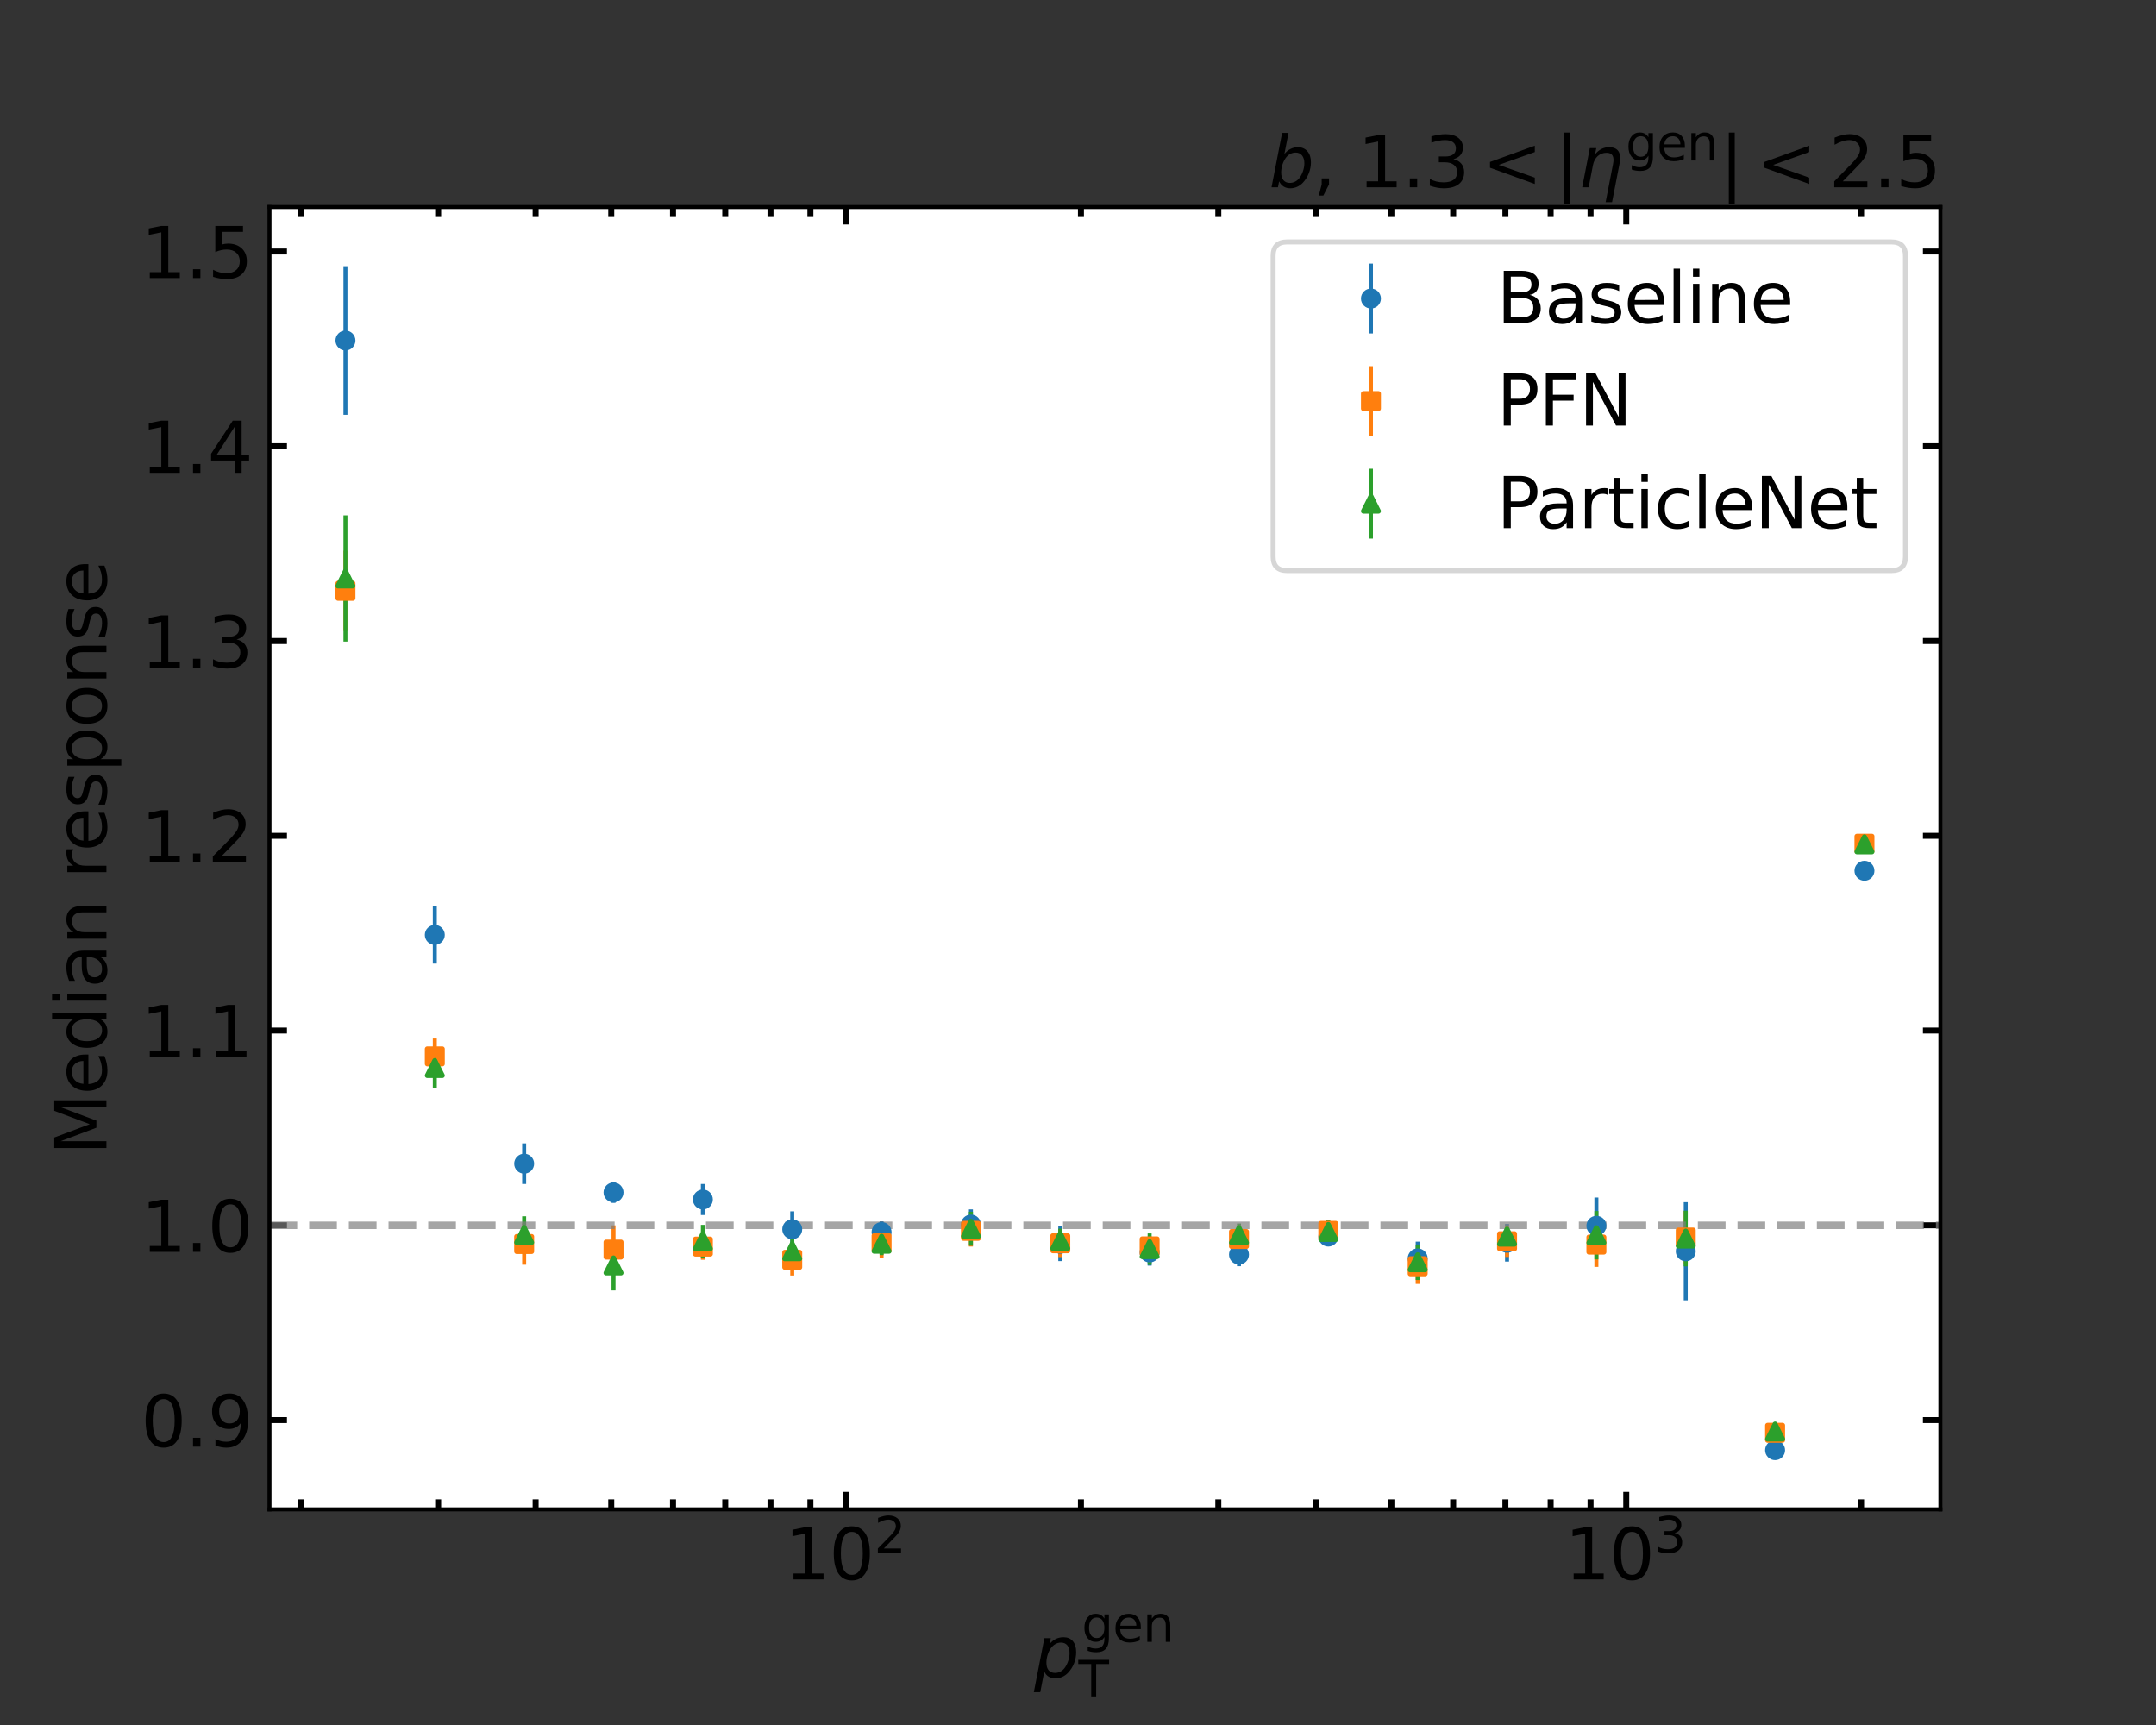 <?xml version="1.0" encoding="utf-8" standalone="no"?>
<!DOCTYPE svg PUBLIC "-//W3C//DTD SVG 1.1//EN"
  "http://www.w3.org/Graphics/SVG/1.1/DTD/svg11.dtd">
<svg xmlns:xlink="http://www.w3.org/1999/xlink" width="432pt" height="345.6pt" viewBox="0 0 432 345.6" xmlns="http://www.w3.org/2000/svg" version="1.1">
 <rect x="0" y="0" width="432" height="345.6" fill="#333333" stroke="none"/>
 <defs>
  <style type="text/css">*{stroke-linejoin: round; stroke-linecap: butt}</style>
 </defs>
 <g id="figure_1">
  <g id="patch_1">
   <path d="M 0 345.6 
L 432 345.6 
L 432 0 
L 0 0 
L 0 345.6 
z
" style="fill: none"/>
  </g>
  <g id="axes_1">
   <g id="patch_2">
    <path d="M 54 302.4 
L 388.8 302.4 
L 388.8 41.472 
L 54 41.472 
z
" style="fill: #ffffff"/>
   </g>
   <g id="matplotlib.axis_1">
    <g id="xtick_1">
     <g id="line2d_1">
      <defs>
       <path id="m50c26961e2" d="M 0 0 
L 0 -3.5 
" style="stroke: #000000; stroke-width: 1.2"/>
      </defs>
      <g>
       <use xlink:href="#m50c26961e2" x="169.531" y="302.4" style="stroke: #000000; stroke-width: 1.2"/>
      </g>
     </g>
     <g id="line2d_2">
      <defs>
       <path id="me5ca8a903e" d="M 0 0 
L 0 3.5 
" style="stroke: #000000; stroke-width: 1.2"/>
      </defs>
      <g>
       <use xlink:href="#me5ca8a903e" x="169.531" y="41.472" style="stroke: #000000; stroke-width: 1.2"/>
      </g>
     </g>
     <g id="text_1">
      <!-- $\mathdefault{10^{2}}$ -->
      <g transform="translate(157.211 316.538)scale(0.14 -0.14)">
       <defs>
        <path id="DejaVuSans-31" d="M 794 531 
L 1825 531 
L 1825 4091 
L 703 3866 
L 703 4441 
L 1819 4666 
L 2450 4666 
L 2450 531 
L 3481 531 
L 3481 0 
L 794 0 
L 794 531 
z
" transform="scale(0.016)"/>
        <path id="DejaVuSans-30" d="M 2034 4250 
Q 1547 4250 1301 3770 
Q 1056 3291 1056 2328 
Q 1056 1369 1301 889 
Q 1547 409 2034 409 
Q 2525 409 2770 889 
Q 3016 1369 3016 2328 
Q 3016 3291 2770 3770 
Q 2525 4250 2034 4250 
z
M 2034 4750 
Q 2819 4750 3233 4129 
Q 3647 3509 3647 2328 
Q 3647 1150 3233 529 
Q 2819 -91 2034 -91 
Q 1250 -91 836 529 
Q 422 1150 422 2328 
Q 422 3509 836 4129 
Q 1250 4750 2034 4750 
z
" transform="scale(0.016)"/>
        <path id="DejaVuSans-32" d="M 1228 531 
L 3431 531 
L 3431 0 
L 469 0 
L 469 531 
Q 828 903 1448 1529 
Q 2069 2156 2228 2338 
Q 2531 2678 2651 2914 
Q 2772 3150 2772 3378 
Q 2772 3750 2511 3984 
Q 2250 4219 1831 4219 
Q 1534 4219 1204 4116 
Q 875 4013 500 3803 
L 500 4441 
Q 881 4594 1212 4672 
Q 1544 4750 1819 4750 
Q 2544 4750 2975 4387 
Q 3406 4025 3406 3419 
Q 3406 3131 3298 2873 
Q 3191 2616 2906 2266 
Q 2828 2175 2409 1742 
Q 1991 1309 1228 531 
z
" transform="scale(0.016)"/>
       </defs>
       <use xlink:href="#DejaVuSans-31" transform="translate(0 0.766)"/>
       <use xlink:href="#DejaVuSans-30" transform="translate(63.623 0.766)"/>
       <use xlink:href="#DejaVuSans-32" transform="translate(128.203 39.047)scale(0.7)"/>
      </g>
     </g>
    </g>
    <g id="xtick_2">
     <g id="line2d_3">
      <g>
       <use xlink:href="#m50c26961e2" x="325.853" y="302.4" style="stroke: #000000; stroke-width: 1.2"/>
      </g>
     </g>
     <g id="line2d_4">
      <g>
       <use xlink:href="#me5ca8a903e" x="325.853" y="41.472" style="stroke: #000000; stroke-width: 1.2"/>
      </g>
     </g>
     <g id="text_2">
      <!-- $\mathdefault{10^{3}}$ -->
      <g transform="translate(313.533 316.538)scale(0.14 -0.14)">
       <defs>
        <path id="DejaVuSans-33" d="M 2597 2516 
Q 3050 2419 3304 2112 
Q 3559 1806 3559 1356 
Q 3559 666 3084 287 
Q 2609 -91 1734 -91 
Q 1441 -91 1130 -33 
Q 819 25 488 141 
L 488 750 
Q 750 597 1062 519 
Q 1375 441 1716 441 
Q 2309 441 2620 675 
Q 2931 909 2931 1356 
Q 2931 1769 2642 2001 
Q 2353 2234 1838 2234 
L 1294 2234 
L 1294 2753 
L 1863 2753 
Q 2328 2753 2575 2939 
Q 2822 3125 2822 3475 
Q 2822 3834 2567 4026 
Q 2313 4219 1838 4219 
Q 1578 4219 1281 4162 
Q 984 4106 628 3988 
L 628 4550 
Q 988 4650 1302 4700 
Q 1616 4750 1894 4750 
Q 2613 4750 3031 4423 
Q 3450 4097 3450 3541 
Q 3450 3153 3228 2886 
Q 3006 2619 2597 2516 
z
" transform="scale(0.016)"/>
       </defs>
       <use xlink:href="#DejaVuSans-31" transform="translate(0 0.766)"/>
       <use xlink:href="#DejaVuSans-30" transform="translate(63.623 0.766)"/>
       <use xlink:href="#DejaVuSans-33" transform="translate(128.203 39.047)scale(0.7)"/>
      </g>
     </g>
    </g>
    <g id="xtick_3">
     <g id="line2d_5">
      <defs>
       <path id="m3f1fbd5a26" d="M 0 0 
L 0 -2 
" style="stroke: #000000; stroke-width: 1.2"/>
      </defs>
      <g>
       <use xlink:href="#m3f1fbd5a26" x="60.266" y="302.4" style="stroke: #000000; stroke-width: 1.2"/>
      </g>
     </g>
     <g id="line2d_6">
      <defs>
       <path id="mf848f62e0f" d="M 0 0 
L 0 2 
" style="stroke: #000000; stroke-width: 1.2"/>
      </defs>
      <g>
       <use xlink:href="#mf848f62e0f" x="60.266" y="41.472" style="stroke: #000000; stroke-width: 1.2"/>
      </g>
     </g>
    </g>
    <g id="xtick_4">
     <g id="line2d_7">
      <g>
       <use xlink:href="#m3f1fbd5a26" x="87.793" y="302.4" style="stroke: #000000; stroke-width: 1.2"/>
      </g>
     </g>
     <g id="line2d_8">
      <g>
       <use xlink:href="#mf848f62e0f" x="87.793" y="41.472" style="stroke: #000000; stroke-width: 1.2"/>
      </g>
     </g>
    </g>
    <g id="xtick_5">
     <g id="line2d_9">
      <g>
       <use xlink:href="#m3f1fbd5a26" x="107.324" y="302.4" style="stroke: #000000; stroke-width: 1.2"/>
      </g>
     </g>
     <g id="line2d_10">
      <g>
       <use xlink:href="#mf848f62e0f" x="107.324" y="41.472" style="stroke: #000000; stroke-width: 1.2"/>
      </g>
     </g>
    </g>
    <g id="xtick_6">
     <g id="line2d_11">
      <g>
       <use xlink:href="#m3f1fbd5a26" x="122.473" y="302.4" style="stroke: #000000; stroke-width: 1.2"/>
      </g>
     </g>
     <g id="line2d_12">
      <g>
       <use xlink:href="#mf848f62e0f" x="122.473" y="41.472" style="stroke: #000000; stroke-width: 1.2"/>
      </g>
     </g>
    </g>
    <g id="xtick_7">
     <g id="line2d_13">
      <g>
       <use xlink:href="#m3f1fbd5a26" x="134.851" y="302.4" style="stroke: #000000; stroke-width: 1.2"/>
      </g>
     </g>
     <g id="line2d_14">
      <g>
       <use xlink:href="#mf848f62e0f" x="134.851" y="41.472" style="stroke: #000000; stroke-width: 1.2"/>
      </g>
     </g>
    </g>
    <g id="xtick_8">
     <g id="line2d_15">
      <g>
       <use xlink:href="#m3f1fbd5a26" x="145.316" y="302.4" style="stroke: #000000; stroke-width: 1.2"/>
      </g>
     </g>
     <g id="line2d_16">
      <g>
       <use xlink:href="#mf848f62e0f" x="145.316" y="41.472" style="stroke: #000000; stroke-width: 1.2"/>
      </g>
     </g>
    </g>
    <g id="xtick_9">
     <g id="line2d_17">
      <g>
       <use xlink:href="#m3f1fbd5a26" x="154.382" y="302.4" style="stroke: #000000; stroke-width: 1.2"/>
      </g>
     </g>
     <g id="line2d_18">
      <g>
       <use xlink:href="#mf848f62e0f" x="154.382" y="41.472" style="stroke: #000000; stroke-width: 1.2"/>
      </g>
     </g>
    </g>
    <g id="xtick_10">
     <g id="line2d_19">
      <g>
       <use xlink:href="#m3f1fbd5a26" x="162.378" y="302.4" style="stroke: #000000; stroke-width: 1.2"/>
      </g>
     </g>
     <g id="line2d_20">
      <g>
       <use xlink:href="#mf848f62e0f" x="162.378" y="41.472" style="stroke: #000000; stroke-width: 1.2"/>
      </g>
     </g>
    </g>
    <g id="xtick_11">
     <g id="line2d_21">
      <g>
       <use xlink:href="#m3f1fbd5a26" x="216.588" y="302.4" style="stroke: #000000; stroke-width: 1.2"/>
      </g>
     </g>
     <g id="line2d_22">
      <g>
       <use xlink:href="#mf848f62e0f" x="216.588" y="41.472" style="stroke: #000000; stroke-width: 1.2"/>
      </g>
     </g>
    </g>
    <g id="xtick_12">
     <g id="line2d_23">
      <g>
       <use xlink:href="#m3f1fbd5a26" x="244.115" y="302.4" style="stroke: #000000; stroke-width: 1.2"/>
      </g>
     </g>
     <g id="line2d_24">
      <g>
       <use xlink:href="#mf848f62e0f" x="244.115" y="41.472" style="stroke: #000000; stroke-width: 1.2"/>
      </g>
     </g>
    </g>
    <g id="xtick_13">
     <g id="line2d_25">
      <g>
       <use xlink:href="#m3f1fbd5a26" x="263.646" y="302.4" style="stroke: #000000; stroke-width: 1.2"/>
      </g>
     </g>
     <g id="line2d_26">
      <g>
       <use xlink:href="#mf848f62e0f" x="263.646" y="41.472" style="stroke: #000000; stroke-width: 1.2"/>
      </g>
     </g>
    </g>
    <g id="xtick_14">
     <g id="line2d_27">
      <g>
       <use xlink:href="#m3f1fbd5a26" x="278.795" y="302.4" style="stroke: #000000; stroke-width: 1.2"/>
      </g>
     </g>
     <g id="line2d_28">
      <g>
       <use xlink:href="#mf848f62e0f" x="278.795" y="41.472" style="stroke: #000000; stroke-width: 1.2"/>
      </g>
     </g>
    </g>
    <g id="xtick_15">
     <g id="line2d_29">
      <g>
       <use xlink:href="#m3f1fbd5a26" x="291.173" y="302.4" style="stroke: #000000; stroke-width: 1.2"/>
      </g>
     </g>
     <g id="line2d_30">
      <g>
       <use xlink:href="#mf848f62e0f" x="291.173" y="41.472" style="stroke: #000000; stroke-width: 1.2"/>
      </g>
     </g>
    </g>
    <g id="xtick_16">
     <g id="line2d_31">
      <g>
       <use xlink:href="#m3f1fbd5a26" x="301.638" y="302.4" style="stroke: #000000; stroke-width: 1.2"/>
      </g>
     </g>
     <g id="line2d_32">
      <g>
       <use xlink:href="#mf848f62e0f" x="301.638" y="41.472" style="stroke: #000000; stroke-width: 1.2"/>
      </g>
     </g>
    </g>
    <g id="xtick_17">
     <g id="line2d_33">
      <g>
       <use xlink:href="#m3f1fbd5a26" x="310.704" y="302.4" style="stroke: #000000; stroke-width: 1.2"/>
      </g>
     </g>
     <g id="line2d_34">
      <g>
       <use xlink:href="#mf848f62e0f" x="310.704" y="41.472" style="stroke: #000000; stroke-width: 1.2"/>
      </g>
     </g>
    </g>
    <g id="xtick_18">
     <g id="line2d_35">
      <g>
       <use xlink:href="#m3f1fbd5a26" x="318.7" y="302.4" style="stroke: #000000; stroke-width: 1.2"/>
      </g>
     </g>
     <g id="line2d_36">
      <g>
       <use xlink:href="#mf848f62e0f" x="318.7" y="41.472" style="stroke: #000000; stroke-width: 1.2"/>
      </g>
     </g>
    </g>
    <g id="xtick_19">
     <g id="line2d_37">
      <g>
       <use xlink:href="#m3f1fbd5a26" x="372.91" y="302.4" style="stroke: #000000; stroke-width: 1.2"/>
      </g>
     </g>
     <g id="line2d_38">
      <g>
       <use xlink:href="#mf848f62e0f" x="372.91" y="41.472" style="stroke: #000000; stroke-width: 1.2"/>
      </g>
     </g>
    </g>
    <g id="text_3">
     <!-- $p_\mathrm{T}^\mathrm{gen}$ -->
     <g transform="translate(207.19 336.049)scale(0.14 -0.14)">
      <defs>
       <path id="DejaVuSans-Oblique-70" d="M 3175 2156 
Q 3175 2616 2975 2859 
Q 2775 3103 2400 3103 
Q 2144 3103 1911 2972 
Q 1678 2841 1497 2591 
Q 1319 2344 1212 1994 
Q 1106 1644 1106 1300 
Q 1106 863 1306 627 
Q 1506 391 1875 391 
Q 2147 391 2380 519 
Q 2613 647 2778 891 
Q 2956 1147 3065 1494 
Q 3175 1841 3175 2156 
z
M 1394 2969 
Q 1625 3272 1939 3428 
Q 2253 3584 2638 3584 
Q 3175 3584 3472 3232 
Q 3769 2881 3769 2247 
Q 3769 1728 3584 1258 
Q 3400 788 3053 416 
Q 2822 169 2531 39 
Q 2241 -91 1919 -91 
Q 1547 -91 1294 64 
Q 1041 219 916 525 
L 556 -1331 
L -19 -1331 
L 922 3500 
L 1497 3500 
L 1394 2969 
z
" transform="scale(0.016)"/>
       <path id="DejaVuSans-67" d="M 2906 1791 
Q 2906 2416 2648 2759 
Q 2391 3103 1925 3103 
Q 1463 3103 1205 2759 
Q 947 2416 947 1791 
Q 947 1169 1205 825 
Q 1463 481 1925 481 
Q 2391 481 2648 825 
Q 2906 1169 2906 1791 
z
M 3481 434 
Q 3481 -459 3084 -895 
Q 2688 -1331 1869 -1331 
Q 1566 -1331 1297 -1286 
Q 1028 -1241 775 -1147 
L 775 -588 
Q 1028 -725 1275 -790 
Q 1522 -856 1778 -856 
Q 2344 -856 2625 -561 
Q 2906 -266 2906 331 
L 2906 616 
Q 2728 306 2450 153 
Q 2172 0 1784 0 
Q 1141 0 747 490 
Q 353 981 353 1791 
Q 353 2603 747 3093 
Q 1141 3584 1784 3584 
Q 2172 3584 2450 3431 
Q 2728 3278 2906 2969 
L 2906 3500 
L 3481 3500 
L 3481 434 
z
" transform="scale(0.016)"/>
       <path id="DejaVuSans-65" d="M 3597 1894 
L 3597 1613 
L 953 1613 
Q 991 1019 1311 708 
Q 1631 397 2203 397 
Q 2534 397 2845 478 
Q 3156 559 3463 722 
L 3463 178 
Q 3153 47 2828 -22 
Q 2503 -91 2169 -91 
Q 1331 -91 842 396 
Q 353 884 353 1716 
Q 353 2575 817 3079 
Q 1281 3584 2069 3584 
Q 2775 3584 3186 3129 
Q 3597 2675 3597 1894 
z
M 3022 2063 
Q 3016 2534 2758 2815 
Q 2500 3097 2075 3097 
Q 1594 3097 1305 2825 
Q 1016 2553 972 2059 
L 3022 2063 
z
" transform="scale(0.016)"/>
       <path id="DejaVuSans-6e" d="M 3513 2113 
L 3513 0 
L 2938 0 
L 2938 2094 
Q 2938 2591 2744 2837 
Q 2550 3084 2163 3084 
Q 1697 3084 1428 2787 
Q 1159 2491 1159 1978 
L 1159 0 
L 581 0 
L 581 3500 
L 1159 3500 
L 1159 2956 
Q 1366 3272 1645 3428 
Q 1925 3584 2291 3584 
Q 2894 3584 3203 3211 
Q 3513 2838 3513 2113 
z
" transform="scale(0.016)"/>
       <path id="DejaVuSans-54" d="M -19 4666 
L 3928 4666 
L 3928 4134 
L 2272 4134 
L 2272 0 
L 1638 0 
L 1638 4134 
L -19 4134 
L -19 4666 
z
" transform="scale(0.016)"/>
      </defs>
      <use xlink:href="#DejaVuSans-Oblique-70" transform="translate(0 0.052)"/>
      <use xlink:href="#DejaVuSans-67" transform="translate(68.126 50.8)scale(0.7)"/>
      <use xlink:href="#DejaVuSans-65" transform="translate(112.56 50.8)scale(0.7)"/>
      <use xlink:href="#DejaVuSans-6e" transform="translate(155.626 50.8)scale(0.7)"/>
      <use xlink:href="#DejaVuSans-54" transform="translate(63.477 -27.292)scale(0.7)"/>
     </g>
    </g>
   </g>
   <g id="matplotlib.axis_2">
    <g id="ytick_1">
     <g id="line2d_39">
      <defs>
       <path id="m019220ee58" d="M 0 0 
L 3.5 0 
" style="stroke: #000000; stroke-width: 1.2"/>
      </defs>
      <g>
       <use xlink:href="#m019220ee58" x="54" y="284.512" style="stroke: #000000; stroke-width: 1.2"/>
      </g>
     </g>
     <g id="line2d_40">
      <defs>
       <path id="m83cdf3745c" d="M 0 0 
L -3.5 0 
" style="stroke: #000000; stroke-width: 1.2"/>
      </defs>
      <g>
       <use xlink:href="#m83cdf3745c" x="388.8" y="284.512" style="stroke: #000000; stroke-width: 1.2"/>
      </g>
     </g>
     <g id="text_4">
      <!-- 0.9 -->
      <g transform="translate(28.236 289.831)scale(0.14 -0.14)">
       <defs>
        <path id="DejaVuSans-2e" d="M 684 794 
L 1344 794 
L 1344 0 
L 684 0 
L 684 794 
z
" transform="scale(0.016)"/>
        <path id="DejaVuSans-39" d="M 703 97 
L 703 672 
Q 941 559 1184 500 
Q 1428 441 1663 441 
Q 2288 441 2617 861 
Q 2947 1281 2994 2138 
Q 2813 1869 2534 1725 
Q 2256 1581 1919 1581 
Q 1219 1581 811 2004 
Q 403 2428 403 3163 
Q 403 3881 828 4315 
Q 1253 4750 1959 4750 
Q 2769 4750 3195 4129 
Q 3622 3509 3622 2328 
Q 3622 1225 3098 567 
Q 2575 -91 1691 -91 
Q 1453 -91 1209 -44 
Q 966 3 703 97 
z
M 1959 2075 
Q 2384 2075 2632 2365 
Q 2881 2656 2881 3163 
Q 2881 3666 2632 3958 
Q 2384 4250 1959 4250 
Q 1534 4250 1286 3958 
Q 1038 3666 1038 3163 
Q 1038 2656 1286 2365 
Q 1534 2075 1959 2075 
z
" transform="scale(0.016)"/>
       </defs>
       <use xlink:href="#DejaVuSans-30"/>
       <use xlink:href="#DejaVuSans-2e" x="63.623"/>
       <use xlink:href="#DejaVuSans-39" x="95.41"/>
      </g>
     </g>
    </g>
    <g id="ytick_2">
     <g id="line2d_41">
      <g>
       <use xlink:href="#m019220ee58" x="54" y="245.492" style="stroke: #000000; stroke-width: 1.2"/>
      </g>
     </g>
     <g id="line2d_42">
      <g>
       <use xlink:href="#m83cdf3745c" x="388.8" y="245.492" style="stroke: #000000; stroke-width: 1.2"/>
      </g>
     </g>
     <g id="text_5">
      <!-- 1.0 -->
      <g transform="translate(28.236 250.811)scale(0.14 -0.14)">
       <use xlink:href="#DejaVuSans-31"/>
       <use xlink:href="#DejaVuSans-2e" x="63.623"/>
       <use xlink:href="#DejaVuSans-30" x="95.41"/>
      </g>
     </g>
    </g>
    <g id="ytick_3">
     <g id="line2d_43">
      <g>
       <use xlink:href="#m019220ee58" x="54" y="206.472" style="stroke: #000000; stroke-width: 1.2"/>
      </g>
     </g>
     <g id="line2d_44">
      <g>
       <use xlink:href="#m83cdf3745c" x="388.8" y="206.472" style="stroke: #000000; stroke-width: 1.2"/>
      </g>
     </g>
     <g id="text_6">
      <!-- 1.1 -->
      <g transform="translate(28.236 211.791)scale(0.14 -0.14)">
       <use xlink:href="#DejaVuSans-31"/>
       <use xlink:href="#DejaVuSans-2e" x="63.623"/>
       <use xlink:href="#DejaVuSans-31" x="95.41"/>
      </g>
     </g>
    </g>
    <g id="ytick_4">
     <g id="line2d_45">
      <g>
       <use xlink:href="#m019220ee58" x="54" y="167.451" style="stroke: #000000; stroke-width: 1.2"/>
      </g>
     </g>
     <g id="line2d_46">
      <g>
       <use xlink:href="#m83cdf3745c" x="388.8" y="167.451" style="stroke: #000000; stroke-width: 1.2"/>
      </g>
     </g>
     <g id="text_7">
      <!-- 1.2 -->
      <g transform="translate(28.236 172.77)scale(0.14 -0.14)">
       <use xlink:href="#DejaVuSans-31"/>
       <use xlink:href="#DejaVuSans-2e" x="63.623"/>
       <use xlink:href="#DejaVuSans-32" x="95.41"/>
      </g>
     </g>
    </g>
    <g id="ytick_5">
     <g id="line2d_47">
      <g>
       <use xlink:href="#m019220ee58" x="54" y="128.431" style="stroke: #000000; stroke-width: 1.2"/>
      </g>
     </g>
     <g id="line2d_48">
      <g>
       <use xlink:href="#m83cdf3745c" x="388.8" y="128.431" style="stroke: #000000; stroke-width: 1.2"/>
      </g>
     </g>
     <g id="text_8">
      <!-- 1.3 -->
      <g transform="translate(28.236 133.75)scale(0.14 -0.14)">
       <use xlink:href="#DejaVuSans-31"/>
       <use xlink:href="#DejaVuSans-2e" x="63.623"/>
       <use xlink:href="#DejaVuSans-33" x="95.41"/>
      </g>
     </g>
    </g>
    <g id="ytick_6">
     <g id="line2d_49">
      <g>
       <use xlink:href="#m019220ee58" x="54" y="89.411" style="stroke: #000000; stroke-width: 1.2"/>
      </g>
     </g>
     <g id="line2d_50">
      <g>
       <use xlink:href="#m83cdf3745c" x="388.8" y="89.411" style="stroke: #000000; stroke-width: 1.2"/>
      </g>
     </g>
     <g id="text_9">
      <!-- 1.4 -->
      <g transform="translate(28.236 94.73)scale(0.14 -0.14)">
       <defs>
        <path id="DejaVuSans-34" d="M 2419 4116 
L 825 1625 
L 2419 1625 
L 2419 4116 
z
M 2253 4666 
L 3047 4666 
L 3047 1625 
L 3713 1625 
L 3713 1100 
L 3047 1100 
L 3047 0 
L 2419 0 
L 2419 1100 
L 313 1100 
L 313 1709 
L 2253 4666 
z
" transform="scale(0.016)"/>
       </defs>
       <use xlink:href="#DejaVuSans-31"/>
       <use xlink:href="#DejaVuSans-2e" x="63.623"/>
       <use xlink:href="#DejaVuSans-34" x="95.41"/>
      </g>
     </g>
    </g>
    <g id="ytick_7">
     <g id="line2d_51">
      <g>
       <use xlink:href="#m019220ee58" x="54" y="50.39" style="stroke: #000000; stroke-width: 1.2"/>
      </g>
     </g>
     <g id="line2d_52">
      <g>
       <use xlink:href="#m83cdf3745c" x="388.8" y="50.39" style="stroke: #000000; stroke-width: 1.2"/>
      </g>
     </g>
     <g id="text_10">
      <!-- 1.5 -->
      <g transform="translate(28.236 55.709)scale(0.14 -0.14)">
       <defs>
        <path id="DejaVuSans-35" d="M 691 4666 
L 3169 4666 
L 3169 4134 
L 1269 4134 
L 1269 2991 
Q 1406 3038 1543 3061 
Q 1681 3084 1819 3084 
Q 2600 3084 3056 2656 
Q 3513 2228 3513 1497 
Q 3513 744 3044 326 
Q 2575 -91 1722 -91 
Q 1428 -91 1123 -41 
Q 819 9 494 109 
L 494 744 
Q 775 591 1075 516 
Q 1375 441 1709 441 
Q 2250 441 2565 725 
Q 2881 1009 2881 1497 
Q 2881 1984 2565 2268 
Q 2250 2553 1709 2553 
Q 1456 2553 1204 2497 
Q 953 2441 691 2322 
L 691 4666 
z
" transform="scale(0.016)"/>
       </defs>
       <use xlink:href="#DejaVuSans-31"/>
       <use xlink:href="#DejaVuSans-2e" x="63.623"/>
       <use xlink:href="#DejaVuSans-35" x="95.41"/>
      </g>
     </g>
    </g>
    <g id="text_11">
     <!-- Median response -->
     <g transform="translate(21.324 231.413)rotate(-90)scale(0.14 -0.14)">
      <defs>
       <path id="DejaVuSans-4d" d="M 628 4666 
L 1569 4666 
L 2759 1491 
L 3956 4666 
L 4897 4666 
L 4897 0 
L 4281 0 
L 4281 4097 
L 3078 897 
L 2444 897 
L 1241 4097 
L 1241 0 
L 628 0 
L 628 4666 
z
" transform="scale(0.016)"/>
       <path id="DejaVuSans-64" d="M 2906 2969 
L 2906 4863 
L 3481 4863 
L 3481 0 
L 2906 0 
L 2906 525 
Q 2725 213 2448 61 
Q 2172 -91 1784 -91 
Q 1150 -91 751 415 
Q 353 922 353 1747 
Q 353 2572 751 3078 
Q 1150 3584 1784 3584 
Q 2172 3584 2448 3432 
Q 2725 3281 2906 2969 
z
M 947 1747 
Q 947 1113 1208 752 
Q 1469 391 1925 391 
Q 2381 391 2643 752 
Q 2906 1113 2906 1747 
Q 2906 2381 2643 2742 
Q 2381 3103 1925 3103 
Q 1469 3103 1208 2742 
Q 947 2381 947 1747 
z
" transform="scale(0.016)"/>
       <path id="DejaVuSans-69" d="M 603 3500 
L 1178 3500 
L 1178 0 
L 603 0 
L 603 3500 
z
M 603 4863 
L 1178 4863 
L 1178 4134 
L 603 4134 
L 603 4863 
z
" transform="scale(0.016)"/>
       <path id="DejaVuSans-61" d="M 2194 1759 
Q 1497 1759 1228 1600 
Q 959 1441 959 1056 
Q 959 750 1161 570 
Q 1363 391 1709 391 
Q 2188 391 2477 730 
Q 2766 1069 2766 1631 
L 2766 1759 
L 2194 1759 
z
M 3341 1997 
L 3341 0 
L 2766 0 
L 2766 531 
Q 2569 213 2275 61 
Q 1981 -91 1556 -91 
Q 1019 -91 701 211 
Q 384 513 384 1019 
Q 384 1609 779 1909 
Q 1175 2209 1959 2209 
L 2766 2209 
L 2766 2266 
Q 2766 2663 2505 2880 
Q 2244 3097 1772 3097 
Q 1472 3097 1187 3025 
Q 903 2953 641 2809 
L 641 3341 
Q 956 3463 1253 3523 
Q 1550 3584 1831 3584 
Q 2591 3584 2966 3190 
Q 3341 2797 3341 1997 
z
" transform="scale(0.016)"/>
       <path id="DejaVuSans-20" transform="scale(0.016)"/>
       <path id="DejaVuSans-72" d="M 2631 2963 
Q 2534 3019 2420 3045 
Q 2306 3072 2169 3072 
Q 1681 3072 1420 2755 
Q 1159 2438 1159 1844 
L 1159 0 
L 581 0 
L 581 3500 
L 1159 3500 
L 1159 2956 
Q 1341 3275 1631 3429 
Q 1922 3584 2338 3584 
Q 2397 3584 2469 3576 
Q 2541 3569 2628 3553 
L 2631 2963 
z
" transform="scale(0.016)"/>
       <path id="DejaVuSans-73" d="M 2834 3397 
L 2834 2853 
Q 2591 2978 2328 3040 
Q 2066 3103 1784 3103 
Q 1356 3103 1142 2972 
Q 928 2841 928 2578 
Q 928 2378 1081 2264 
Q 1234 2150 1697 2047 
L 1894 2003 
Q 2506 1872 2764 1633 
Q 3022 1394 3022 966 
Q 3022 478 2636 193 
Q 2250 -91 1575 -91 
Q 1294 -91 989 -36 
Q 684 19 347 128 
L 347 722 
Q 666 556 975 473 
Q 1284 391 1588 391 
Q 1994 391 2212 530 
Q 2431 669 2431 922 
Q 2431 1156 2273 1281 
Q 2116 1406 1581 1522 
L 1381 1569 
Q 847 1681 609 1914 
Q 372 2147 372 2553 
Q 372 3047 722 3315 
Q 1072 3584 1716 3584 
Q 2034 3584 2315 3537 
Q 2597 3491 2834 3397 
z
" transform="scale(0.016)"/>
       <path id="DejaVuSans-70" d="M 1159 525 
L 1159 -1331 
L 581 -1331 
L 581 3500 
L 1159 3500 
L 1159 2969 
Q 1341 3281 1617 3432 
Q 1894 3584 2278 3584 
Q 2916 3584 3314 3078 
Q 3713 2572 3713 1747 
Q 3713 922 3314 415 
Q 2916 -91 2278 -91 
Q 1894 -91 1617 61 
Q 1341 213 1159 525 
z
M 3116 1747 
Q 3116 2381 2855 2742 
Q 2594 3103 2138 3103 
Q 1681 3103 1420 2742 
Q 1159 2381 1159 1747 
Q 1159 1113 1420 752 
Q 1681 391 2138 391 
Q 2594 391 2855 752 
Q 3116 1113 3116 1747 
z
" transform="scale(0.016)"/>
       <path id="DejaVuSans-6f" d="M 1959 3097 
Q 1497 3097 1228 2736 
Q 959 2375 959 1747 
Q 959 1119 1226 758 
Q 1494 397 1959 397 
Q 2419 397 2687 759 
Q 2956 1122 2956 1747 
Q 2956 2369 2687 2733 
Q 2419 3097 1959 3097 
z
M 1959 3584 
Q 2709 3584 3137 3096 
Q 3566 2609 3566 1747 
Q 3566 888 3137 398 
Q 2709 -91 1959 -91 
Q 1206 -91 779 398 
Q 353 888 353 1747 
Q 353 2609 779 3096 
Q 1206 3584 1959 3584 
z
" transform="scale(0.016)"/>
      </defs>
      <use xlink:href="#DejaVuSans-4d"/>
      <use xlink:href="#DejaVuSans-65" x="86.279"/>
      <use xlink:href="#DejaVuSans-64" x="147.803"/>
      <use xlink:href="#DejaVuSans-69" x="211.279"/>
      <use xlink:href="#DejaVuSans-61" x="239.062"/>
      <use xlink:href="#DejaVuSans-6e" x="300.342"/>
      <use xlink:href="#DejaVuSans-20" x="363.721"/>
      <use xlink:href="#DejaVuSans-72" x="395.508"/>
      <use xlink:href="#DejaVuSans-65" x="434.371"/>
      <use xlink:href="#DejaVuSans-73" x="495.895"/>
      <use xlink:href="#DejaVuSans-70" x="547.994"/>
      <use xlink:href="#DejaVuSans-6f" x="611.471"/>
      <use xlink:href="#DejaVuSans-6e" x="672.652"/>
      <use xlink:href="#DejaVuSans-73" x="736.031"/>
      <use xlink:href="#DejaVuSans-65" x="788.131"/>
     </g>
    </g>
   </g>
   <g id="LineCollection_1">
    <path d="M 69.218 83.109 
L 69.218 53.332 
" clip-path="url(#pf4dd188c32)" style="fill: none; stroke: #1f77b4; stroke-width: 0.8"/>
    <path d="M 87.122 193.049 
L 87.122 181.563 
" clip-path="url(#pf4dd188c32)" style="fill: none; stroke: #1f77b4; stroke-width: 0.8"/>
    <path d="M 105.026 237.208 
L 105.026 229.079 
" clip-path="url(#pf4dd188c32)" style="fill: none; stroke: #1f77b4; stroke-width: 0.8"/>
    <path d="M 122.929 241.003 
L 122.929 236.8 
" clip-path="url(#pf4dd188c32)" style="fill: none; stroke: #1f77b4; stroke-width: 0.8"/>
    <path d="M 140.833 243.426 
L 140.833 237.206 
" clip-path="url(#pf4dd188c32)" style="fill: none; stroke: #1f77b4; stroke-width: 0.8"/>
    <path d="M 158.737 249.891 
L 158.737 242.687 
" clip-path="url(#pf4dd188c32)" style="fill: none; stroke: #1f77b4; stroke-width: 0.8"/>
    <path d="M 176.641 249.005 
L 176.641 244.683 
" clip-path="url(#pf4dd188c32)" style="fill: none; stroke: #1f77b4; stroke-width: 0.8"/>
    <path d="M 194.544 248.375 
L 194.544 242.302 
" clip-path="url(#pf4dd188c32)" style="fill: none; stroke: #1f77b4; stroke-width: 0.8"/>
    <path d="M 212.448 252.657 
L 212.448 245.719 
" clip-path="url(#pf4dd188c32)" style="fill: none; stroke: #1f77b4; stroke-width: 0.8"/>
    <path d="M 230.352 253.563 
L 230.352 248.301 
" clip-path="url(#pf4dd188c32)" style="fill: none; stroke: #1f77b4; stroke-width: 0.8"/>
    <path d="M 248.256 253.68 
L 248.256 249.021 
" clip-path="url(#pf4dd188c32)" style="fill: none; stroke: #1f77b4; stroke-width: 0.8"/>
    <path d="M 266.159 249.603 
L 266.159 245.897 
" clip-path="url(#pf4dd188c32)" style="fill: none; stroke: #1f77b4; stroke-width: 0.8"/>
    <path d="M 284.063 255.482 
L 284.063 248.766 
" clip-path="url(#pf4dd188c32)" style="fill: none; stroke: #1f77b4; stroke-width: 0.8"/>
    <path d="M 301.967 252.762 
L 301.967 245.228 
" clip-path="url(#pf4dd188c32)" style="fill: none; stroke: #1f77b4; stroke-width: 0.8"/>
    <path d="M 319.871 251.264 
L 319.871 239.923 
" clip-path="url(#pf4dd188c32)" style="fill: none; stroke: #1f77b4; stroke-width: 0.8"/>
    <path d="M 337.774 260.529 
L 337.774 240.864 
" clip-path="url(#pf4dd188c32)" style="fill: none; stroke: #1f77b4; stroke-width: 0.8"/>
    <path d="M 355.678 290.54 
L 355.678 290.54 
" clip-path="url(#pf4dd188c32)" style="fill: none; stroke: #1f77b4; stroke-width: 0.8"/>
    <path d="M 373.582 174.456 
L 373.582 174.456 
" clip-path="url(#pf4dd188c32)" style="fill: none; stroke: #1f77b4; stroke-width: 0.8"/>
    <path clip-path="url(#pf4dd188c32)" style="fill: none; stroke: #1f77b4; stroke-width: 0.8"/>
   </g>
   <g id="LineCollection_2">
    <path d="M 69.218 126.419 
L 69.218 110.321 
" clip-path="url(#pf4dd188c32)" style="fill: none; stroke: #ff7f0e; stroke-width: 0.8"/>
    <path d="M 87.122 215.237 
L 87.122 208.058 
" clip-path="url(#pf4dd188c32)" style="fill: none; stroke: #ff7f0e; stroke-width: 0.8"/>
    <path d="M 105.026 253.379 
L 105.026 245.095 
" clip-path="url(#pf4dd188c32)" style="fill: none; stroke: #ff7f0e; stroke-width: 0.8"/>
    <path d="M 122.929 255.201 
L 122.929 245.507 
" clip-path="url(#pf4dd188c32)" style="fill: none; stroke: #ff7f0e; stroke-width: 0.8"/>
    <path d="M 140.833 252.392 
L 140.833 247.117 
" clip-path="url(#pf4dd188c32)" style="fill: none; stroke: #ff7f0e; stroke-width: 0.8"/>
    <path d="M 158.737 255.545 
L 158.737 249.259 
" clip-path="url(#pf4dd188c32)" style="fill: none; stroke: #ff7f0e; stroke-width: 0.8"/>
    <path d="M 176.641 252.049 
L 176.641 246.061 
" clip-path="url(#pf4dd188c32)" style="fill: none; stroke: #ff7f0e; stroke-width: 0.8"/>
    <path d="M 194.544 249.737 
L 194.544 243.454 
" clip-path="url(#pf4dd188c32)" style="fill: none; stroke: #ff7f0e; stroke-width: 0.8"/>
    <path d="M 212.448 251.858 
L 212.448 246.313 
" clip-path="url(#pf4dd188c32)" style="fill: none; stroke: #ff7f0e; stroke-width: 0.8"/>
    <path d="M 230.352 251.724 
L 230.352 247.707 
" clip-path="url(#pf4dd188c32)" style="fill: none; stroke: #ff7f0e; stroke-width: 0.8"/>
    <path d="M 248.256 250.106 
L 248.256 246.364 
" clip-path="url(#pf4dd188c32)" style="fill: none; stroke: #ff7f0e; stroke-width: 0.8"/>
    <path d="M 266.159 247.83 
L 266.159 245.383 
" clip-path="url(#pf4dd188c32)" style="fill: none; stroke: #ff7f0e; stroke-width: 0.8"/>
    <path d="M 284.063 257.225 
L 284.063 250.165 
" clip-path="url(#pf4dd188c32)" style="fill: none; stroke: #ff7f0e; stroke-width: 0.8"/>
    <path d="M 301.967 251.844 
L 301.967 245.525 
" clip-path="url(#pf4dd188c32)" style="fill: none; stroke: #ff7f0e; stroke-width: 0.8"/>
    <path d="M 319.871 253.822 
L 319.871 244.88 
" clip-path="url(#pf4dd188c32)" style="fill: none; stroke: #ff7f0e; stroke-width: 0.8"/>
    <path d="M 337.774 253.249 
L 337.774 242.637 
" clip-path="url(#pf4dd188c32)" style="fill: none; stroke: #ff7f0e; stroke-width: 0.8"/>
    <path d="M 355.678 287.056 
L 355.678 287.056 
" clip-path="url(#pf4dd188c32)" style="fill: none; stroke: #ff7f0e; stroke-width: 0.8"/>
    <path d="M 373.582 169.044 
L 373.582 169.044 
" clip-path="url(#pf4dd188c32)" style="fill: none; stroke: #ff7f0e; stroke-width: 0.8"/>
    <path clip-path="url(#pf4dd188c32)" style="fill: none; stroke: #ff7f0e; stroke-width: 0.8"/>
   </g>
   <g id="LineCollection_3">
    <path d="M 69.218 128.538 
L 69.218 103.256 
" clip-path="url(#pf4dd188c32)" style="fill: none; stroke: #2ca02c; stroke-width: 0.8"/>
    <path d="M 87.122 217.969 
L 87.122 209.991 
" clip-path="url(#pf4dd188c32)" style="fill: none; stroke: #2ca02c; stroke-width: 0.8"/>
    <path d="M 105.026 251.165 
L 105.026 243.684 
" clip-path="url(#pf4dd188c32)" style="fill: none; stroke: #2ca02c; stroke-width: 0.8"/>
    <path d="M 122.929 258.533 
L 122.929 248.525 
" clip-path="url(#pf4dd188c32)" style="fill: none; stroke: #2ca02c; stroke-width: 0.8"/>
    <path d="M 140.833 251.948 
L 140.833 245.399 
" clip-path="url(#pf4dd188c32)" style="fill: none; stroke: #2ca02c; stroke-width: 0.8"/>
    <path d="M 158.737 253.526 
L 158.737 247.838 
" clip-path="url(#pf4dd188c32)" style="fill: none; stroke: #2ca02c; stroke-width: 0.8"/>
    <path d="M 176.641 251.457 
L 176.641 246.901 
" clip-path="url(#pf4dd188c32)" style="fill: none; stroke: #2ca02c; stroke-width: 0.8"/>
    <path d="M 194.544 249.581 
L 194.544 242.771 
" clip-path="url(#pf4dd188c32)" style="fill: none; stroke: #2ca02c; stroke-width: 0.8"/>
    <path d="M 212.448 251.078 
L 212.448 246.154 
" clip-path="url(#pf4dd188c32)" style="fill: none; stroke: #2ca02c; stroke-width: 0.8"/>
    <path d="M 230.352 253.402 
L 230.352 247.12 
" clip-path="url(#pf4dd188c32)" style="fill: none; stroke: #2ca02c; stroke-width: 0.8"/>
    <path d="M 248.256 249.797 
L 248.256 245.14 
" clip-path="url(#pf4dd188c32)" style="fill: none; stroke: #2ca02c; stroke-width: 0.8"/>
    <path d="M 266.159 249.188 
L 266.159 244.465 
" clip-path="url(#pf4dd188c32)" style="fill: none; stroke: #2ca02c; stroke-width: 0.8"/>
    <path d="M 284.063 256.452 
L 284.063 249.335 
" clip-path="url(#pf4dd188c32)" style="fill: none; stroke: #2ca02c; stroke-width: 0.8"/>
    <path d="M 301.967 249.452 
L 301.967 246.066 
" clip-path="url(#pf4dd188c32)" style="fill: none; stroke: #2ca02c; stroke-width: 0.8"/>
    <path d="M 319.871 252.325 
L 319.871 242.629 
" clip-path="url(#pf4dd188c32)" style="fill: none; stroke: #2ca02c; stroke-width: 0.8"/>
    <path d="M 337.774 253.718 
L 337.774 242.563 
" clip-path="url(#pf4dd188c32)" style="fill: none; stroke: #2ca02c; stroke-width: 0.8"/>
    <path d="M 355.678 286.799 
L 355.678 286.799 
" clip-path="url(#pf4dd188c32)" style="fill: none; stroke: #2ca02c; stroke-width: 0.8"/>
    <path d="M 373.582 169.161 
L 373.582 169.161 
" clip-path="url(#pf4dd188c32)" style="fill: none; stroke: #2ca02c; stroke-width: 0.8"/>
    <path clip-path="url(#pf4dd188c32)" style="fill: none; stroke: #2ca02c; stroke-width: 0.8"/>
   </g>
   <g id="line2d_53">
    <path d="M 54 245.492 
L 388.8 245.492 
" clip-path="url(#pf4dd188c32)" style="fill: none; stroke-dasharray: 5.55,2.4; stroke-dashoffset: 0; stroke: #808080; stroke-opacity: 0.7; stroke-width: 1.5"/>
   </g>
   <g id="line2d_54">
    <defs>
     <path id="mffd13750df" d="M 0 1.5 
C 0.398 1.5 0.779 1.342 1.061 1.061 
C 1.342 0.779 1.5 0.398 1.5 0 
C 1.5 -0.398 1.342 -0.779 1.061 -1.061 
C 0.779 -1.342 0.398 -1.5 0 -1.5 
C -0.398 -1.5 -0.779 -1.342 -1.061 -1.061 
C -1.342 -0.779 -1.5 -0.398 -1.5 0 
C -1.5 0.398 -1.342 0.779 -1.061 1.061 
C -0.779 1.342 -0.398 1.5 0 1.5 
z
" style="stroke: #1f77b4"/>
    </defs>
    <g clip-path="url(#pf4dd188c32)">
     <use xlink:href="#mffd13750df" x="69.218" y="68.221" style="fill: #1f77b4; stroke: #1f77b4"/>
     <use xlink:href="#mffd13750df" x="87.122" y="187.306" style="fill: #1f77b4; stroke: #1f77b4"/>
     <use xlink:href="#mffd13750df" x="105.026" y="233.144" style="fill: #1f77b4; stroke: #1f77b4"/>
     <use xlink:href="#mffd13750df" x="122.929" y="238.901" style="fill: #1f77b4; stroke: #1f77b4"/>
     <use xlink:href="#mffd13750df" x="140.833" y="240.316" style="fill: #1f77b4; stroke: #1f77b4"/>
     <use xlink:href="#mffd13750df" x="158.737" y="246.289" style="fill: #1f77b4; stroke: #1f77b4"/>
     <use xlink:href="#mffd13750df" x="176.641" y="246.844" style="fill: #1f77b4; stroke: #1f77b4"/>
     <use xlink:href="#mffd13750df" x="194.544" y="245.339" style="fill: #1f77b4; stroke: #1f77b4"/>
     <use xlink:href="#mffd13750df" x="212.448" y="249.188" style="fill: #1f77b4; stroke: #1f77b4"/>
     <use xlink:href="#mffd13750df" x="230.352" y="250.932" style="fill: #1f77b4; stroke: #1f77b4"/>
     <use xlink:href="#mffd13750df" x="248.256" y="251.351" style="fill: #1f77b4; stroke: #1f77b4"/>
     <use xlink:href="#mffd13750df" x="266.159" y="247.75" style="fill: #1f77b4; stroke: #1f77b4"/>
     <use xlink:href="#mffd13750df" x="284.063" y="252.124" style="fill: #1f77b4; stroke: #1f77b4"/>
     <use xlink:href="#mffd13750df" x="301.967" y="248.995" style="fill: #1f77b4; stroke: #1f77b4"/>
     <use xlink:href="#mffd13750df" x="319.871" y="245.593" style="fill: #1f77b4; stroke: #1f77b4"/>
     <use xlink:href="#mffd13750df" x="337.774" y="250.697" style="fill: #1f77b4; stroke: #1f77b4"/>
     <use xlink:href="#mffd13750df" x="355.678" y="290.54" style="fill: #1f77b4; stroke: #1f77b4"/>
     <use xlink:href="#mffd13750df" x="373.582" y="174.456" style="fill: #1f77b4; stroke: #1f77b4"/>
    </g>
   </g>
   <g id="line2d_55">
    <defs>
     <path id="m334e305b8b" d="M -1.5 1.5 
L 1.5 1.5 
L 1.5 -1.5 
L -1.5 -1.5 
z
" style="stroke: #ff7f0e; stroke-linejoin: miter"/>
    </defs>
    <g clip-path="url(#pf4dd188c32)">
     <use xlink:href="#m334e305b8b" x="69.218" y="118.37" style="fill: #ff7f0e; stroke: #ff7f0e; stroke-linejoin: miter"/>
     <use xlink:href="#m334e305b8b" x="87.122" y="211.647" style="fill: #ff7f0e; stroke: #ff7f0e; stroke-linejoin: miter"/>
     <use xlink:href="#m334e305b8b" x="105.026" y="249.237" style="fill: #ff7f0e; stroke: #ff7f0e; stroke-linejoin: miter"/>
     <use xlink:href="#m334e305b8b" x="122.929" y="250.354" style="fill: #ff7f0e; stroke: #ff7f0e; stroke-linejoin: miter"/>
     <use xlink:href="#m334e305b8b" x="140.833" y="249.755" style="fill: #ff7f0e; stroke: #ff7f0e; stroke-linejoin: miter"/>
     <use xlink:href="#m334e305b8b" x="158.737" y="252.402" style="fill: #ff7f0e; stroke: #ff7f0e; stroke-linejoin: miter"/>
     <use xlink:href="#m334e305b8b" x="176.641" y="249.055" style="fill: #ff7f0e; stroke: #ff7f0e; stroke-linejoin: miter"/>
     <use xlink:href="#m334e305b8b" x="194.544" y="246.596" style="fill: #ff7f0e; stroke: #ff7f0e; stroke-linejoin: miter"/>
     <use xlink:href="#m334e305b8b" x="212.448" y="249.085" style="fill: #ff7f0e; stroke: #ff7f0e; stroke-linejoin: miter"/>
     <use xlink:href="#m334e305b8b" x="230.352" y="249.715" style="fill: #ff7f0e; stroke: #ff7f0e; stroke-linejoin: miter"/>
     <use xlink:href="#m334e305b8b" x="248.256" y="248.235" style="fill: #ff7f0e; stroke: #ff7f0e; stroke-linejoin: miter"/>
     <use xlink:href="#m334e305b8b" x="266.159" y="246.607" style="fill: #ff7f0e; stroke: #ff7f0e; stroke-linejoin: miter"/>
     <use xlink:href="#m334e305b8b" x="284.063" y="253.695" style="fill: #ff7f0e; stroke: #ff7f0e; stroke-linejoin: miter"/>
     <use xlink:href="#m334e305b8b" x="301.967" y="248.684" style="fill: #ff7f0e; stroke: #ff7f0e; stroke-linejoin: miter"/>
     <use xlink:href="#m334e305b8b" x="319.871" y="249.351" style="fill: #ff7f0e; stroke: #ff7f0e; stroke-linejoin: miter"/>
     <use xlink:href="#m334e305b8b" x="337.774" y="247.943" style="fill: #ff7f0e; stroke: #ff7f0e; stroke-linejoin: miter"/>
     <use xlink:href="#m334e305b8b" x="355.678" y="287.056" style="fill: #ff7f0e; stroke: #ff7f0e; stroke-linejoin: miter"/>
     <use xlink:href="#m334e305b8b" x="373.582" y="169.044" style="fill: #ff7f0e; stroke: #ff7f0e; stroke-linejoin: miter"/>
    </g>
   </g>
   <g id="line2d_56">
    <defs>
     <path id="m6791848870" d="M 0 -1.5 
L -1.5 1.5 
L 1.5 1.5 
z
" style="stroke: #2ca02c; stroke-linejoin: miter"/>
    </defs>
    <g clip-path="url(#pf4dd188c32)">
     <use xlink:href="#m6791848870" x="69.218" y="115.897" style="fill: #2ca02c; stroke: #2ca02c; stroke-linejoin: miter"/>
     <use xlink:href="#m6791848870" x="87.122" y="213.98" style="fill: #2ca02c; stroke: #2ca02c; stroke-linejoin: miter"/>
     <use xlink:href="#m6791848870" x="105.026" y="247.425" style="fill: #2ca02c; stroke: #2ca02c; stroke-linejoin: miter"/>
     <use xlink:href="#m6791848870" x="122.929" y="253.529" style="fill: #2ca02c; stroke: #2ca02c; stroke-linejoin: miter"/>
     <use xlink:href="#m6791848870" x="140.833" y="248.673" style="fill: #2ca02c; stroke: #2ca02c; stroke-linejoin: miter"/>
     <use xlink:href="#m6791848870" x="158.737" y="250.682" style="fill: #2ca02c; stroke: #2ca02c; stroke-linejoin: miter"/>
     <use xlink:href="#m6791848870" x="176.641" y="249.179" style="fill: #2ca02c; stroke: #2ca02c; stroke-linejoin: miter"/>
     <use xlink:href="#m6791848870" x="194.544" y="246.176" style="fill: #2ca02c; stroke: #2ca02c; stroke-linejoin: miter"/>
     <use xlink:href="#m6791848870" x="212.448" y="248.616" style="fill: #2ca02c; stroke: #2ca02c; stroke-linejoin: miter"/>
     <use xlink:href="#m6791848870" x="230.352" y="250.261" style="fill: #2ca02c; stroke: #2ca02c; stroke-linejoin: miter"/>
     <use xlink:href="#m6791848870" x="248.256" y="247.469" style="fill: #2ca02c; stroke: #2ca02c; stroke-linejoin: miter"/>
     <use xlink:href="#m6791848870" x="266.159" y="246.826" style="fill: #2ca02c; stroke: #2ca02c; stroke-linejoin: miter"/>
     <use xlink:href="#m6791848870" x="284.063" y="252.893" style="fill: #2ca02c; stroke: #2ca02c; stroke-linejoin: miter"/>
     <use xlink:href="#m6791848870" x="301.967" y="247.759" style="fill: #2ca02c; stroke: #2ca02c; stroke-linejoin: miter"/>
     <use xlink:href="#m6791848870" x="319.871" y="247.477" style="fill: #2ca02c; stroke: #2ca02c; stroke-linejoin: miter"/>
     <use xlink:href="#m6791848870" x="337.774" y="248.141" style="fill: #2ca02c; stroke: #2ca02c; stroke-linejoin: miter"/>
     <use xlink:href="#m6791848870" x="355.678" y="286.799" style="fill: #2ca02c; stroke: #2ca02c; stroke-linejoin: miter"/>
     <use xlink:href="#m6791848870" x="373.582" y="169.161" style="fill: #2ca02c; stroke: #2ca02c; stroke-linejoin: miter"/>
    </g>
   </g>
   <g id="patch_3">
    <path d="M 54 302.4 
L 54 41.472 
" style="fill: none; stroke: #000000; stroke-width: 0.8; stroke-linejoin: miter; stroke-linecap: square"/>
   </g>
   <g id="patch_4">
    <path d="M 388.8 302.4 
L 388.8 41.472 
" style="fill: none; stroke: #000000; stroke-width: 0.8; stroke-linejoin: miter; stroke-linecap: square"/>
   </g>
   <g id="patch_5">
    <path d="M 54 302.4 
L 388.8 302.4 
" style="fill: none; stroke: #000000; stroke-width: 0.8; stroke-linejoin: miter; stroke-linecap: square"/>
   </g>
   <g id="patch_6">
    <path d="M 54 41.472 
L 388.8 41.472 
" style="fill: none; stroke: #000000; stroke-width: 0.8; stroke-linejoin: miter; stroke-linecap: square"/>
   </g>
   <g id="text_12">
    <!-- $b$, $1.3 &lt; |\eta^\mathrm{gen}| &lt; 2.5$ -->
    <g transform="translate(254.26 37.59)scale(0.14 -0.14)">
     <defs>
      <path id="DejaVuSans-Oblique-62" d="M 3169 2138 
Q 3169 2591 2961 2847 
Q 2753 3103 2388 3103 
Q 2122 3103 1889 2973 
Q 1656 2844 1484 2597 
Q 1303 2338 1198 1995 
Q 1094 1653 1094 1313 
Q 1094 881 1298 636 
Q 1503 391 1863 391 
Q 2134 391 2365 517 
Q 2597 644 2772 891 
Q 2950 1147 3059 1487 
Q 3169 1828 3169 2138 
z
M 1381 2969 
Q 1594 3256 1914 3420 
Q 2234 3584 2584 3584 
Q 3122 3584 3439 3221 
Q 3756 2859 3756 2241 
Q 3756 1734 3570 1259 
Q 3384 784 3041 416 
Q 2816 172 2522 40 
Q 2228 -91 1906 -91 
Q 1566 -91 1316 65 
Q 1066 222 909 531 
L 806 0 
L 231 0 
L 1178 4863 
L 1753 4863 
L 1381 2969 
z
" transform="scale(0.016)"/>
      <path id="DejaVuSans-2c" d="M 750 794 
L 1409 794 
L 1409 256 
L 897 -744 
L 494 -744 
L 750 256 
L 750 794 
z
" transform="scale(0.016)"/>
      <path id="DejaVuSans-3c" d="M 4684 3150 
L 1459 2003 
L 4684 863 
L 4684 294 
L 678 1747 
L 678 2266 
L 4684 3719 
L 4684 3150 
z
" transform="scale(0.016)"/>
      <path id="DejaVuSans-7c" d="M 1344 4891 
L 1344 -1509 
L 813 -1509 
L 813 4891 
L 1344 4891 
z
" transform="scale(0.016)"/>
      <path id="DejaVuSans-Oblique-3b7" d="M 3703 2113 
L 3034 -1331 
L 2459 -1331 
L 3125 2094 
Q 3222 2591 3075 2838 
Q 2931 3084 2544 3084 
Q 2078 3084 1750 2788 
Q 1425 2491 1325 1978 
L 941 0 
L 363 0 
L 1044 3500 
L 1622 3500 
L 1516 2956 
Q 1781 3272 2094 3428 
Q 2403 3584 2769 3584 
Q 3372 3584 3609 3213 
Q 3844 2838 3703 2113 
z
" transform="scale(0.016)"/>
     </defs>
     <use xlink:href="#DejaVuSans-Oblique-62" transform="translate(0 0.519)"/>
     <use xlink:href="#DejaVuSans-2c" transform="translate(63.477 0.519)"/>
     <use xlink:href="#DejaVuSans-20" transform="translate(95.264 0.519)"/>
     <use xlink:href="#DejaVuSans-31" transform="translate(127.051 0.519)"/>
     <use xlink:href="#DejaVuSans-2e" transform="translate(190.674 0.519)"/>
     <use xlink:href="#DejaVuSans-33" transform="translate(222.461 0.519)"/>
     <use xlink:href="#DejaVuSans-3c" transform="translate(305.566 0.519)"/>
     <use xlink:href="#DejaVuSans-7c" transform="translate(408.838 0.519)"/>
     <use xlink:href="#DejaVuSans-Oblique-3b7" transform="translate(442.529 0.519)"/>
     <use xlink:href="#DejaVuSans-67" transform="translate(510.558 38.8)scale(0.7)"/>
     <use xlink:href="#DejaVuSans-65" transform="translate(554.992 38.8)scale(0.7)"/>
     <use xlink:href="#DejaVuSans-6e" transform="translate(598.058 38.8)scale(0.7)"/>
     <use xlink:href="#DejaVuSans-7c" transform="translate(645.158 0.519)"/>
     <use xlink:href="#DejaVuSans-3c" transform="translate(698.332 0.519)"/>
     <use xlink:href="#DejaVuSans-32" transform="translate(801.603 0.519)"/>
     <use xlink:href="#DejaVuSans-2e" transform="translate(865.226 0.519)"/>
     <use xlink:href="#DejaVuSans-35" transform="translate(897.013 0.519)"/>
    </g>
   </g>
   <g id="legend_1">
    <g id="patch_7">
     <path d="M 257.898 114.32 
L 379 114.32 
Q 381.8 114.32 381.8 111.52 
L 381.8 51.272 
Q 381.8 48.472 379 48.472 
L 257.898 48.472 
Q 255.098 48.472 255.098 51.272 
L 255.098 111.52 
Q 255.098 114.32 257.898 114.32 
z
" style="fill: #ffffff; opacity: 0.8; stroke: #cccccc; stroke-linejoin: miter"/>
    </g>
    <g id="LineCollection_4">
     <path d="M 274.698 66.81 
L 274.698 52.81 
" style="fill: none; stroke: #1f77b4; stroke-width: 0.8"/>
    </g>
    <g id="line2d_57"/>
    <g id="line2d_58">
     <g>
      <use xlink:href="#mffd13750df" x="274.698" y="59.81" style="fill: #1f77b4; stroke: #1f77b4"/>
     </g>
    </g>
    <g id="text_13">
     <!-- Baseline -->
     <g transform="translate(299.898 64.71)scale(0.14 -0.14)">
      <defs>
       <path id="DejaVuSans-42" d="M 1259 2228 
L 1259 519 
L 2272 519 
Q 2781 519 3026 730 
Q 3272 941 3272 1375 
Q 3272 1813 3026 2020 
Q 2781 2228 2272 2228 
L 1259 2228 
z
M 1259 4147 
L 1259 2741 
L 2194 2741 
Q 2656 2741 2882 2914 
Q 3109 3088 3109 3444 
Q 3109 3797 2882 3972 
Q 2656 4147 2194 4147 
L 1259 4147 
z
M 628 4666 
L 2241 4666 
Q 2963 4666 3353 4366 
Q 3744 4066 3744 3513 
Q 3744 3084 3544 2831 
Q 3344 2578 2956 2516 
Q 3422 2416 3680 2098 
Q 3938 1781 3938 1306 
Q 3938 681 3513 340 
Q 3088 0 2303 0 
L 628 0 
L 628 4666 
z
" transform="scale(0.016)"/>
       <path id="DejaVuSans-6c" d="M 603 4863 
L 1178 4863 
L 1178 0 
L 603 0 
L 603 4863 
z
" transform="scale(0.016)"/>
      </defs>
      <use xlink:href="#DejaVuSans-42"/>
      <use xlink:href="#DejaVuSans-61" x="68.604"/>
      <use xlink:href="#DejaVuSans-73" x="129.883"/>
      <use xlink:href="#DejaVuSans-65" x="181.982"/>
      <use xlink:href="#DejaVuSans-6c" x="243.506"/>
      <use xlink:href="#DejaVuSans-69" x="271.289"/>
      <use xlink:href="#DejaVuSans-6e" x="299.072"/>
      <use xlink:href="#DejaVuSans-65" x="362.451"/>
     </g>
    </g>
    <g id="LineCollection_5">
     <path d="M 274.698 87.359 
L 274.698 73.359 
" style="fill: none; stroke: #ff7f0e; stroke-width: 0.8"/>
    </g>
    <g id="line2d_59"/>
    <g id="line2d_60">
     <g>
      <use xlink:href="#m334e305b8b" x="274.698" y="80.359" style="fill: #ff7f0e; stroke: #ff7f0e; stroke-linejoin: miter"/>
     </g>
    </g>
    <g id="text_14">
     <!-- PFN -->
     <g transform="translate(299.898 85.259)scale(0.14 -0.14)">
      <defs>
       <path id="DejaVuSans-50" d="M 1259 4147 
L 1259 2394 
L 2053 2394 
Q 2494 2394 2734 2622 
Q 2975 2850 2975 3272 
Q 2975 3691 2734 3919 
Q 2494 4147 2053 4147 
L 1259 4147 
z
M 628 4666 
L 2053 4666 
Q 2838 4666 3239 4311 
Q 3641 3956 3641 3272 
Q 3641 2581 3239 2228 
Q 2838 1875 2053 1875 
L 1259 1875 
L 1259 0 
L 628 0 
L 628 4666 
z
" transform="scale(0.016)"/>
       <path id="DejaVuSans-46" d="M 628 4666 
L 3309 4666 
L 3309 4134 
L 1259 4134 
L 1259 2759 
L 3109 2759 
L 3109 2228 
L 1259 2228 
L 1259 0 
L 628 0 
L 628 4666 
z
" transform="scale(0.016)"/>
       <path id="DejaVuSans-4e" d="M 628 4666 
L 1478 4666 
L 3547 763 
L 3547 4666 
L 4159 4666 
L 4159 0 
L 3309 0 
L 1241 3903 
L 1241 0 
L 628 0 
L 628 4666 
z
" transform="scale(0.016)"/>
      </defs>
      <use xlink:href="#DejaVuSans-50"/>
      <use xlink:href="#DejaVuSans-46" x="60.303"/>
      <use xlink:href="#DejaVuSans-4e" x="117.822"/>
     </g>
    </g>
    <g id="LineCollection_6">
     <path d="M 274.698 107.909 
L 274.698 93.909 
" style="fill: none; stroke: #2ca02c; stroke-width: 0.8"/>
    </g>
    <g id="line2d_61"/>
    <g id="line2d_62">
     <g>
      <use xlink:href="#m6791848870" x="274.698" y="100.909" style="fill: #2ca02c; stroke: #2ca02c; stroke-linejoin: miter"/>
     </g>
    </g>
    <g id="text_15">
     <!-- ParticleNet -->
     <g transform="translate(299.898 105.809)scale(0.14 -0.14)">
      <defs>
       <path id="DejaVuSans-74" d="M 1172 4494 
L 1172 3500 
L 2356 3500 
L 2356 3053 
L 1172 3053 
L 1172 1153 
Q 1172 725 1289 603 
Q 1406 481 1766 481 
L 2356 481 
L 2356 0 
L 1766 0 
Q 1100 0 847 248 
Q 594 497 594 1153 
L 594 3053 
L 172 3053 
L 172 3500 
L 594 3500 
L 594 4494 
L 1172 4494 
z
" transform="scale(0.016)"/>
       <path id="DejaVuSans-63" d="M 3122 3366 
L 3122 2828 
Q 2878 2963 2633 3030 
Q 2388 3097 2138 3097 
Q 1578 3097 1268 2742 
Q 959 2388 959 1747 
Q 959 1106 1268 751 
Q 1578 397 2138 397 
Q 2388 397 2633 464 
Q 2878 531 3122 666 
L 3122 134 
Q 2881 22 2623 -34 
Q 2366 -91 2075 -91 
Q 1284 -91 818 406 
Q 353 903 353 1747 
Q 353 2603 823 3093 
Q 1294 3584 2113 3584 
Q 2378 3584 2631 3529 
Q 2884 3475 3122 3366 
z
" transform="scale(0.016)"/>
      </defs>
      <use xlink:href="#DejaVuSans-50"/>
      <use xlink:href="#DejaVuSans-61" x="55.803"/>
      <use xlink:href="#DejaVuSans-72" x="117.082"/>
      <use xlink:href="#DejaVuSans-74" x="158.195"/>
      <use xlink:href="#DejaVuSans-69" x="197.404"/>
      <use xlink:href="#DejaVuSans-63" x="225.188"/>
      <use xlink:href="#DejaVuSans-6c" x="280.168"/>
      <use xlink:href="#DejaVuSans-65" x="307.951"/>
      <use xlink:href="#DejaVuSans-4e" x="369.475"/>
      <use xlink:href="#DejaVuSans-65" x="444.279"/>
      <use xlink:href="#DejaVuSans-74" x="505.803"/>
     </g>
    </g>
   </g>
  </g>
 </g>
 <defs>
  <clipPath id="pf4dd188c32">
   <rect x="54" y="41.472" width="334.8" height="260.928"/>
  </clipPath>
 </defs>
</svg>
